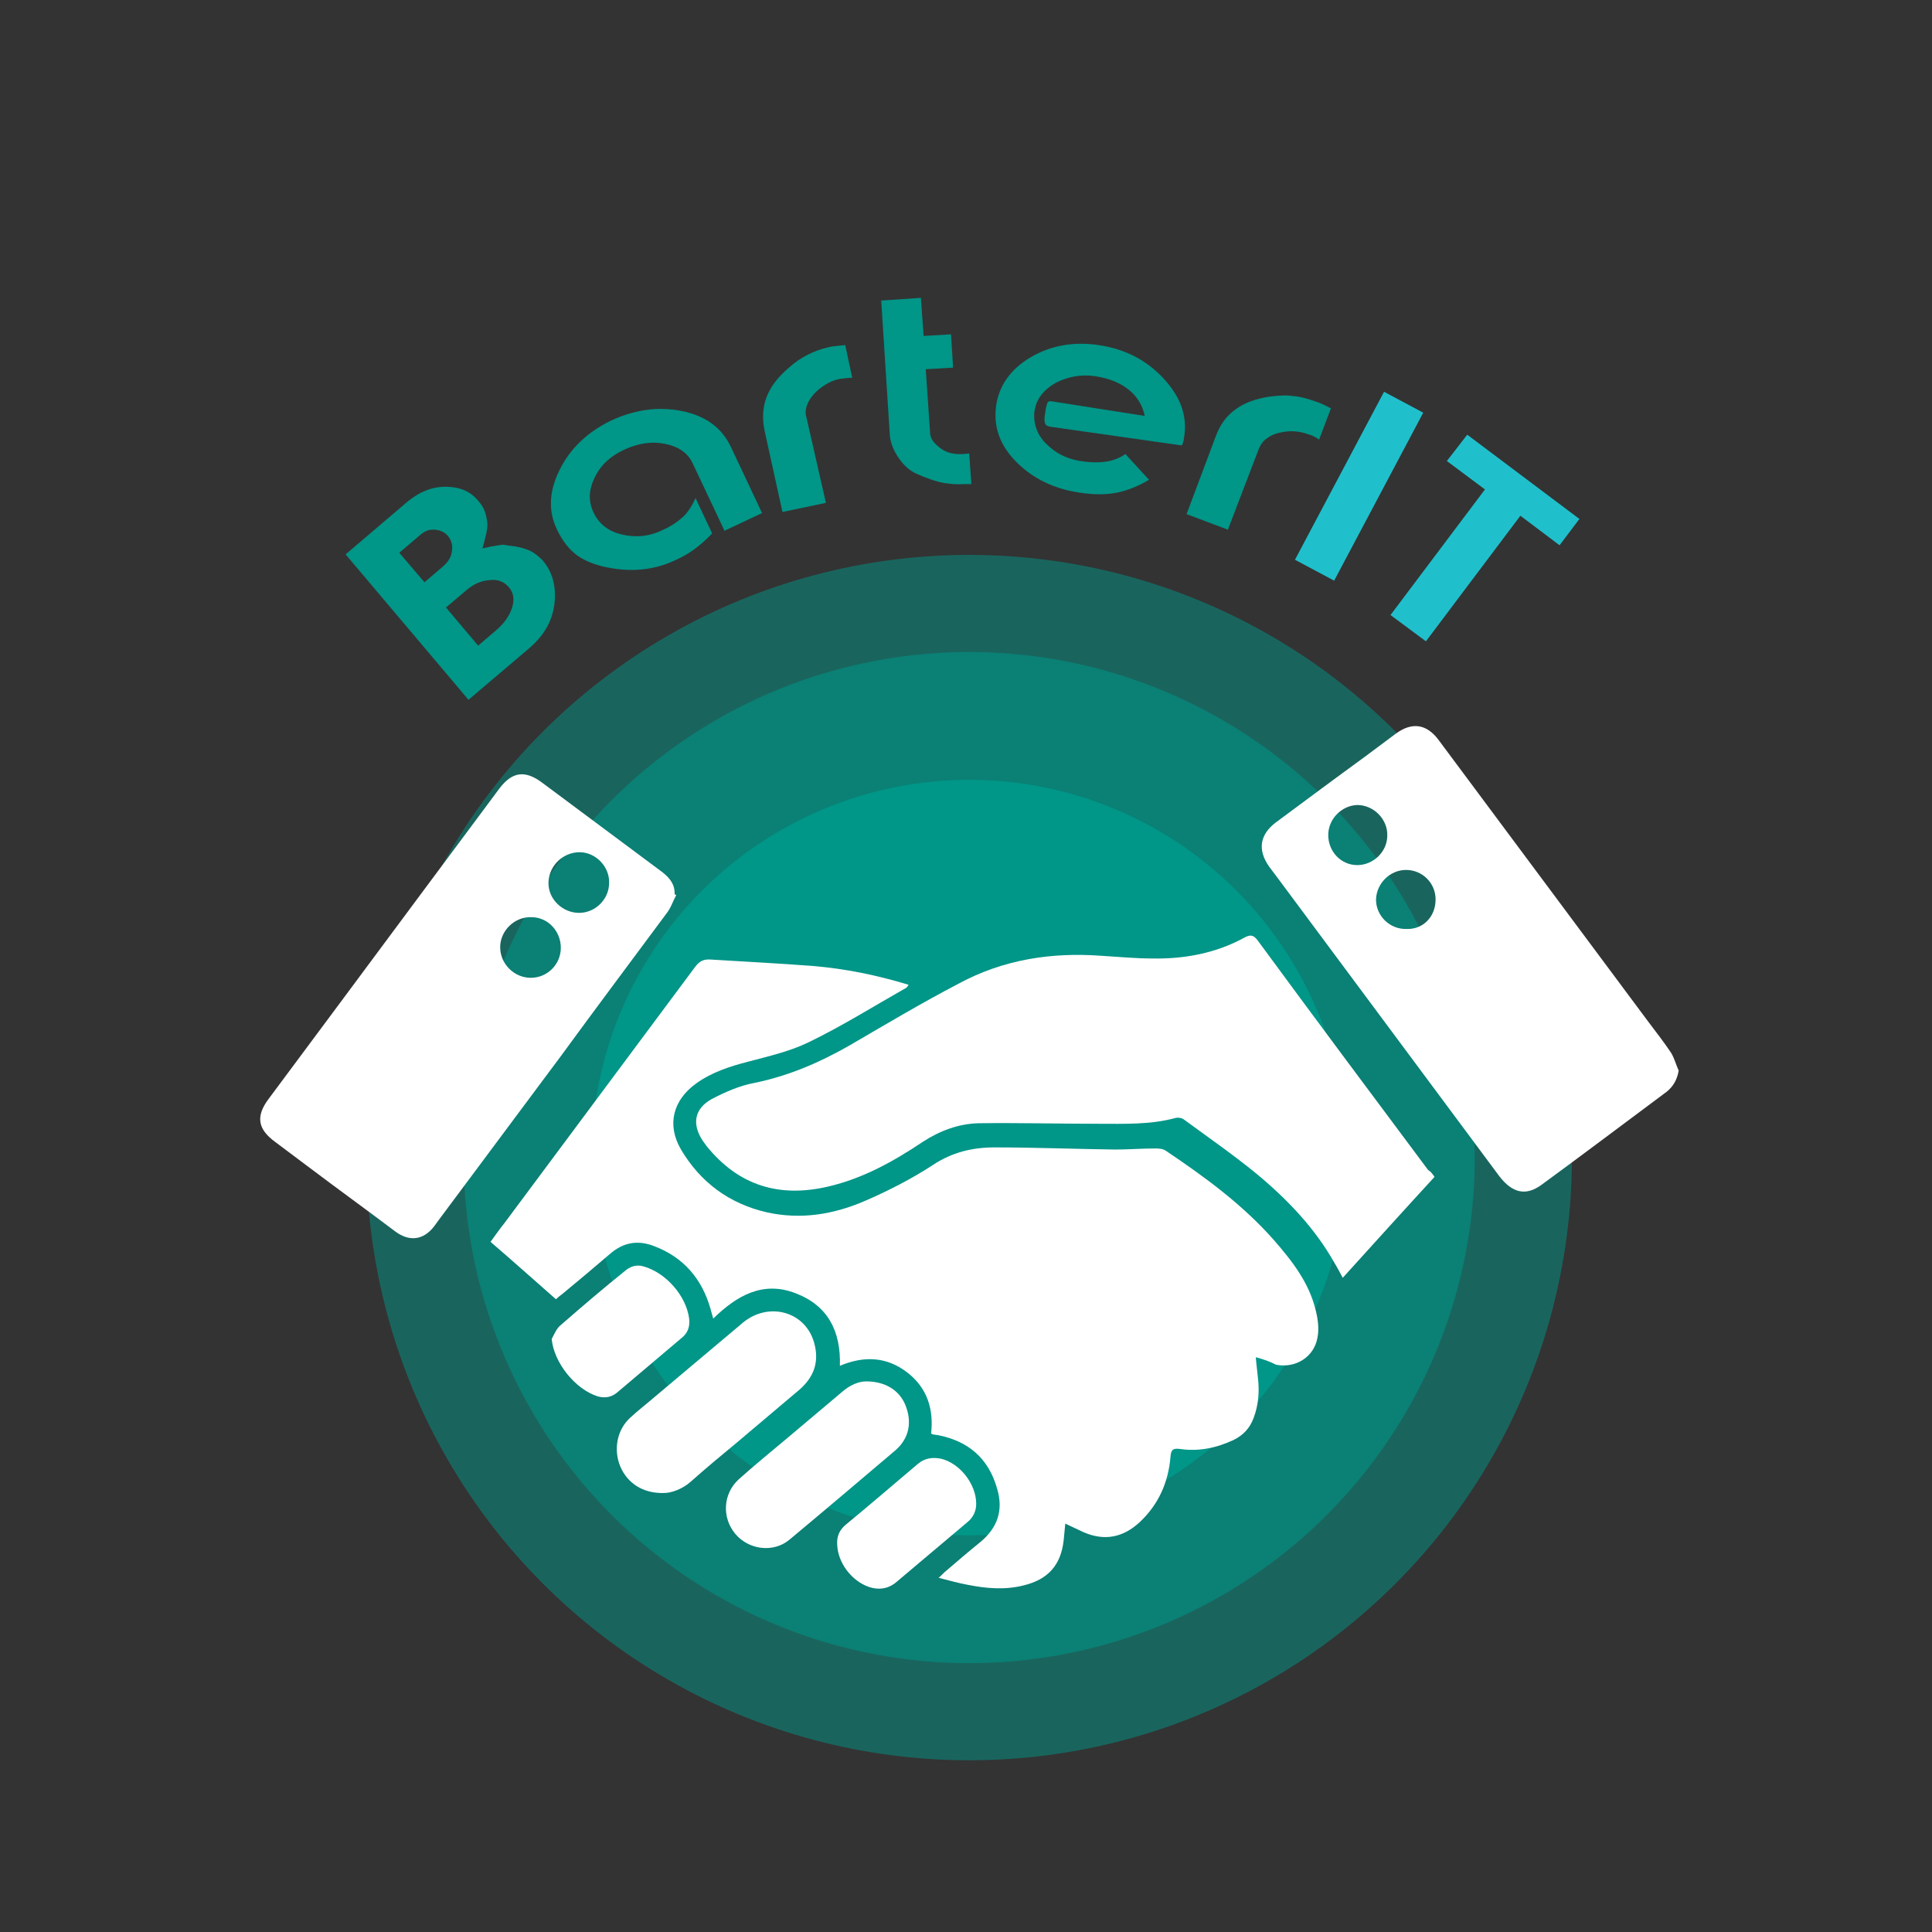 <?xml version="1.0" encoding="utf-8"?>
<!-- Generator: Adobe Illustrator 23.0.5, SVG Export Plug-In . SVG Version: 6.00 Build 0)  -->
<svg version="1.1" id="Layer_1" xmlns="http://www.w3.org/2000/svg" xmlns:xlink="http://www.w3.org/1999/xlink" x="0px" y="0px"
	 viewBox="0 0 360 360" style="enable-background:new 0 0 360 360;" xml:space="preserve">
<rect x="0" y="0" width="360" height="360" fill="#333333" stroke="none"/>
<style type="text/css">
	.st0{opacity:0.51;}
	.st1{fill:#009688;}
	.st2{opacity:0.56;}
	.st3{fill:#FFFFFF;}
	.st4{fill:#1FC0CC;}
</style>
<g>
	<g>
		<g>
			<g class="st0">
				<circle class="st1" cx="180.6" cy="215.7" r="112.3"/>
			</g>
			<g class="st2">
				<circle class="st1" cx="180.6" cy="215.7" r="94.2"/>
			</g>
			<g>
				<circle class="st1" cx="180.6" cy="215.7" r="70.4"/>
			</g>
		</g>
		<g>
			<path class="st3" d="M234,252.9c0.1,1.4,0.3,2.7,0.4,3.9c0.3,2.5,0.1,5-0.8,7.4c-0.7,1.9-1.9,3.2-3.7,4.1
				c-3.2,1.5-6.5,2.2-10,1.7c-1.4-0.2-1.7,0.2-1.8,1.5c-0.4,4.7-2.2,8.8-5.7,12.1c-3.1,2.9-6.6,3.6-10.5,1.9c-1.1-0.5-2.1-1-3.4-1.6
				c-0.1,1.1-0.2,2.1-0.3,3.1c-0.5,4.6-2.9,7.3-7.4,8.4c-3.5,0.9-7,0.6-10.5-0.1c-1.7-0.3-3.4-0.8-5.4-1.3c0.6-0.5,1-1,1.4-1.3
				c2.1-1.8,4.2-3.6,6.3-5.3c3.3-2.7,4.4-6,3.2-10c-1.6-5.7-5.4-8.9-11.1-10c-0.3,0-0.5-0.1-0.8-0.1c-0.1,0-0.2-0.1-0.4-0.2
				c0.5-4.5-0.7-8.5-4.5-11.4s-8-3.1-12.5-1.2c0.2-6.4-2.2-11.2-8.2-13.5c-6.1-2.4-11,0.4-15.4,4.7c-0.2-0.8-0.4-1.3-0.5-1.8
				c-1.6-5.6-5-9.6-10.5-11.7c-3.1-1.2-5.8-0.7-8.3,1.5c-2.9,2.5-5.9,5-8.8,7.4c-0.4,0.3-0.8,0.6-1.2,1c-4-3.5-8-7.1-12.2-10.7
				c0.9-1.2,1.7-2.4,2.6-3.5c11.8-15.9,23.7-31.8,35.5-47.7c0.9-1.2,1.7-1.5,3-1.4c6.3,0.4,12.6,0.7,19,1.2c6,0.5,11.9,1.7,17.8,3.5
				c-0.2,0.3-0.3,0.5-0.5,0.6c-6,3.4-11.9,7.1-18.1,10.1c-3.5,1.7-7.4,2.6-11.2,3.6c-3.5,0.9-6.9,2-9.8,4.1
				c-4.3,3.1-5.5,7.7-2.8,12.3c3.6,6.1,9,10.1,16,11.7c6.3,1.4,12.4,0.4,18.2-2.1c4.4-1.9,8.7-4.1,12.7-6.7
				c3.6-2.4,7.4-3.3,11.5-3.3c7.5,0,15,0.3,22.5,0.4c2.4,0,4.9-0.2,7.3-0.2c0.7,0,1.5,0,2.1,0.4c7.3,4.9,14.4,10.1,20.2,16.7
				c3.4,3.9,6.6,8,7.8,13.2c0.4,1.6,0.6,3.4,0.3,4.9c-0.6,3.6-4,5.8-7.7,5.1C236.6,253.7,235.5,253.3,234,252.9z"/>
			<path class="st3" d="M267.3,219.3c-5.7,6.2-11.3,12.4-17.1,18.8c-0.6-1.1-1-1.9-1.5-2.7c-3.7-6.6-8.9-12-14.7-16.8
				c-4.3-3.5-8.9-6.7-13.4-10c-0.4-0.3-1-0.4-1.5-0.3c-4.7,1.3-9.6,1.1-14.4,1.1c-7.5,0-14.9-0.2-22.4-0.1
				c-3.7,0.1-7.2,1.4-10.4,3.5c-5.4,3.6-11.1,6.8-17.6,8.3c-9,2.1-16.6-0.1-22.6-7.5c-0.3-0.4-0.5-0.7-0.8-1.1
				c-2-3.1-1.5-5.9,1.7-7.7c2.5-1.3,5.2-2.5,7.9-3c6.4-1.3,12.2-3.8,17.8-7c6.7-3.9,13.4-7.9,20.3-11.5c8.3-4.5,17.3-5.9,26.7-5.2
				c3.2,0.2,6.3,0.5,9.5,0.5c6,0.1,11.8-1,17.1-3.9c1.1-0.6,1.7-0.5,2.5,0.6c10.5,14.3,21.1,28.5,31.7,42.7
				C266.6,218.3,266.9,218.7,267.3,219.3z"/>
			<path class="st3" d="M312.8,199.5c-0.3,1.7-1,2.9-2.2,3.9c-7.8,5.8-15.6,11.7-23.4,17.4c-2.9,2.1-5.4,1.5-7.8-1.6
				c-13.7-18.4-27.4-36.9-41.1-55.3c-0.6-0.8-1.2-1.6-1.8-2.4c-2.2-3.1-1.8-6,1.3-8.3c5.4-4,10.9-8.1,16.4-12.1
				c2-1.5,3.9-2.9,5.9-4.4c3-2.2,5.7-1.8,7.9,1.1c13,17.5,26,34.9,39,52.4c1.5,2,3,3.9,4.4,6C312,197.2,312.3,198.4,312.8,199.5z
				 M247.5,155.6c0,3.1,2.4,5.6,5.4,5.6s5.6-2.5,5.6-5.5c0.1-3-2.5-5.7-5.6-5.7C250,150.1,247.5,152.6,247.5,155.6z M267.5,167.6
				c0-3.1-2.5-5.5-5.5-5.5s-5.5,2.5-5.6,5.5c0,3.1,2.6,5.6,5.7,5.5C265.2,173.2,267.5,170.8,267.5,167.6z"/>
			<path class="st3" d="M126,166.8c-0.6,1.1-1,2.4-1.8,3.4c-6.6,8.9-13.2,17.7-19.7,26.6c-7.6,10.2-15.2,20.4-22.8,30.6
				c-0.3,0.4-0.5,0.7-0.8,1.1c-2,2.6-4.6,2.9-7.2,1c-5.3-4-10.7-7.9-16-11.9c-2.1-1.6-4.3-3.2-6.4-4.8c-3.3-2.4-3.7-4.8-1.2-8.1
				c9.2-12.4,18.4-24.7,27.5-37c5.1-6.9,10.3-13.8,15.4-20.7c2.4-3.2,4.8-3.6,8.1-1.1c7.4,5.5,14.9,11.1,22.3,16.6
				c1.4,1.1,2.4,2.3,2.3,4.2C125.8,166.6,125.9,166.7,126,166.8z M104.5,176.6c0-3.1-2.4-5.7-5.5-5.7c-3.1-0.1-5.8,2.5-5.8,5.6
				s2.6,5.7,5.7,5.7C102,182.2,104.5,179.7,104.5,176.6z M113.5,164.5c0.1-3-2.5-5.7-5.5-5.7c-3.1,0-5.7,2.5-5.8,5.6
				c-0.1,3.1,2.6,5.7,5.7,5.7C110.9,170.1,113.5,167.6,113.5,164.5z"/>
			<path class="st3" d="M123.7,278.2c-4,0.1-6.8-1.9-8.1-4.9c-1.3-3.1-0.7-6.8,1.8-9.1c1.5-1.4,3.2-2.7,4.7-4
				c5.5-4.6,10.9-9.2,16.4-13.8c4.8-3.9,11.6-2,13.2,3.8c1,3.5,0,6.4-2.8,8.8c-3.9,3.3-7.7,6.5-11.6,9.8c-2.9,2.4-5.8,4.8-8.6,7.3
				C127.1,277.5,125.1,278.2,123.7,278.2z"/>
			<path class="st3" d="M161.4,257.4c3.6,0,6.2,1.7,7.3,4.4c1.3,3.2,0.7,6.2-1.8,8.4c-6.6,5.6-13.2,11.2-19.8,16.7
				c-3,2.5-7.6,1.9-10.1-1.1s-2.3-7.4,0.6-10.1c3-2.7,6.2-5.3,9.3-7.9c3.4-2.9,6.8-5.7,10.2-8.6C158.4,258.1,160,257.4,161.4,257.4z
				"/>
			<path class="st3" d="M102.8,249.5c0.5-0.9,0.9-2,1.7-2.6c4-3.5,8-6.9,12.1-10.2c1-0.8,2.1-1.1,3.4-0.7c4.1,1.2,7.8,5.4,8.4,9.6
				c0.2,1.6-0.2,2.8-1.5,3.8c-3.9,3.3-7.8,6.6-11.7,9.9c-1.1,1-2.3,1.3-3.8,0.9C107.2,258.9,103.2,253.9,102.8,249.5z"/>
			<path class="st3" d="M181.9,280.2c0,1.3-0.5,2.5-1.6,3.4c-4.5,3.8-8.9,7.5-13.4,11.3c-1.5,1.2-3.2,1.4-5,0.8
				c-3.2-1.1-5.8-4.5-5.9-7.9c-0.1-1.5,0.4-2.7,1.6-3.7c4.5-3.7,8.9-7.5,13.4-11.3c1.3-1.1,2.7-1.3,4.3-1
				C178.8,272.6,181.9,276.5,181.9,280.2z"/>
		</g>
	</g>
	<g>
		<g>
			<path class="st1" d="M95.9,101.8c1.2,0.2,2.2,0.5,3,0.9s1.5,1,2.2,1.7c1.9,2.2,2.6,5,2.2,8.2s-2,5.9-4.7,8.2l-11.3,9.6
				l-22.9-27.1l11.5-9.8c2.2-1.8,4.5-2.8,7.1-2.8s4.6,0.8,6.1,2.6c0.6,0.7,1,1.3,1.2,1.9c0.2,0.5,0.4,1.3,0.5,2.2
				c0.1,0.8-0.1,1.7-0.4,2.9c-0.2,0.9-0.4,1.5-0.5,1.9l1.3-0.3c1.2-0.2,2.1-0.4,2.6-0.4C94.3,101.6,95,101.7,95.9,101.8z
				 M79.1,108.5l3.5-3c0.9-0.8,1.5-1.7,1.6-2.8c0.2-1.1-0.1-2-0.7-2.8c-0.6-0.7-1.4-1.1-2.4-1.2s-1.9,0.2-2.7,0.9l-4,3.4L79.1,108.5
				z M89.1,120.3l3.4-2.9c1.4-1.2,2.4-2.6,2.9-4.1c0.5-1.6,0.3-2.9-0.6-3.9s-2-1.5-3.6-1.3c-1.5,0.1-2.9,0.7-4.2,1.8l-3.9,3.3
				L89.1,120.3z"/>
			<path class="st1" d="M129.6,92.8l3.1,6.6c-2,2.1-4.2,3.8-6.7,4.9c-3.7,1.8-7.7,2.3-11.9,1.6c-2.6-0.4-4.8-1.2-6.4-2.3
				c-1.6-1.1-2.9-2.8-3.9-4.9c-1.7-3.5-1.5-7.2,0.5-11.2s5.2-7,9.5-9.1c4.5-2.1,8.9-2.7,13.3-1.8c4.4,0.9,7.4,3.1,9.1,6.7l5.8,12.3
				l-7,3.3l-5.9-12.5c-0.9-2-2.7-3.2-5.2-3.7s-5-0.1-7.6,1.1s-4.4,2.9-5.5,5.2c-1.1,2.3-1.2,4.4-0.2,6.5s2.7,3.5,5.3,4.1
				c2.5,0.6,5.1,0.4,7.7-0.9c1.6-0.7,2.8-1.6,3.8-2.5C128.2,95.4,129,94.2,129.6,92.8z"/>
			<path class="st1" d="M153.9,93.7l-8.1,1.7l-3.3-15c-0.5-2.3-0.4-4.4,0.3-6.3s2-3.7,4.1-5.5c1.2-1.1,2.4-1.9,3.6-2.5
				c1.2-0.6,2.5-1.1,3.9-1.4c0.4-0.1,0.8-0.2,1.3-0.2c0.5-0.1,1.1-0.1,1.8-0.2l1.3,6.1c-0.8,0-1.5,0.1-2.3,0.2
				c-1.5,0.3-2.8,1-4.1,2.1c-0.9,0.8-1.5,1.6-1.9,2.5s-0.5,1.8-0.2,2.7L153.9,93.7z"/>
			<path class="st1" d="M164.2,56l7.4-0.5l0.5,7.1l5.1-0.3l0.4,6.2l-5.1,0.3l0.8,11.7c0,0.6,0.2,1.2,0.5,1.6
				c0.3,0.5,0.8,0.9,1.4,1.4c1.2,0.9,2.6,1.2,4.2,1.1c0.5,0,0.9-0.1,1.2-0.1l0.4,5.7c-0.2,0-0.4,0-0.7,0c-0.2,0-0.4,0-0.5,0
				c-1.3,0.1-2.6,0-3.9-0.2c-1.6-0.3-3.3-0.9-5.3-1.8c-1.2-0.6-2.2-1.5-3.1-2.8c-1-1.4-1.6-2.9-1.7-4.4L164.2,56z"/>
			<path class="st1" d="M213.3,77.5c-0.4-2-1.4-3.6-3-4.9s-3.7-2.1-6.2-2.5c-2.7-0.4-5.2,0.1-7.5,1.3c-2.2,1.3-3.5,3-3.8,5.1
				c-0.1,0.4-0.1,0.7-0.1,0.8c0,2.4,0.9,4.3,2.9,6c1.7,1.5,3.8,2.4,6.4,2.7c1.5,0.2,2.9,0.2,4.2,0s2.5-0.7,3.5-1.4l4.4,4.8
				c-2,1.2-4,2-6,2.4s-4.3,0.4-6.9,0c-4.8-0.7-8.7-2.6-11.8-5.7s-4.3-6.6-3.8-10.4s2.7-6.9,6.4-9.1s8-3,12.7-2.3
				c4.8,0.7,8.8,2.7,12,6.1s4.5,6.9,4,10.7c-0.1,0.4-0.1,0.8-0.2,1.2c-0.1,0.3-0.2,0.6-0.3,0.7l-24.6-3.5c-0.5-0.1-0.8-0.3-0.9-0.7
				c-0.1-0.4-0.1-0.9,0-1.5c0-0.3,0.1-0.4,0.1-0.6c0-0.3,0.1-0.5,0.1-0.7c0.1-0.4,0.2-0.8,0.3-1s0.4-0.3,0.9-0.2L213.3,77.5z"/>
			<path class="st1" d="M228.8,98.7l-7.7-2.9l5.4-14.4c0.8-2.2,2-3.9,3.7-5.1c1.6-1.2,3.7-2,6.4-2.4c1.6-0.2,3.1-0.3,4.4-0.1
				c1.3,0.1,2.7,0.5,4.1,1c0.4,0.1,0.8,0.3,1.3,0.5s1,0.5,1.6,0.8l-2.2,5.8c-0.6-0.4-1.3-0.8-2.1-1c-1.4-0.5-3-0.7-4.6-0.4
				c-1.2,0.2-2.1,0.5-2.9,1.1c-0.8,0.5-1.3,1.2-1.7,2.2L228.8,98.7z"/>
		</g>
		<path class="st4" d="M257.9,73l7.3,3.9l-16.6,31.3l-7.3-3.9L257.9,73z"/>
		<path class="st4" d="M273.4,81l20.9,15.7l-3.7,4.9l-7.3-5.5l-17.6,23.4l-6.6-4.9l17.6-23.4l-7.1-5.3L273.4,81z"/>
	</g>
</g>
</svg>
